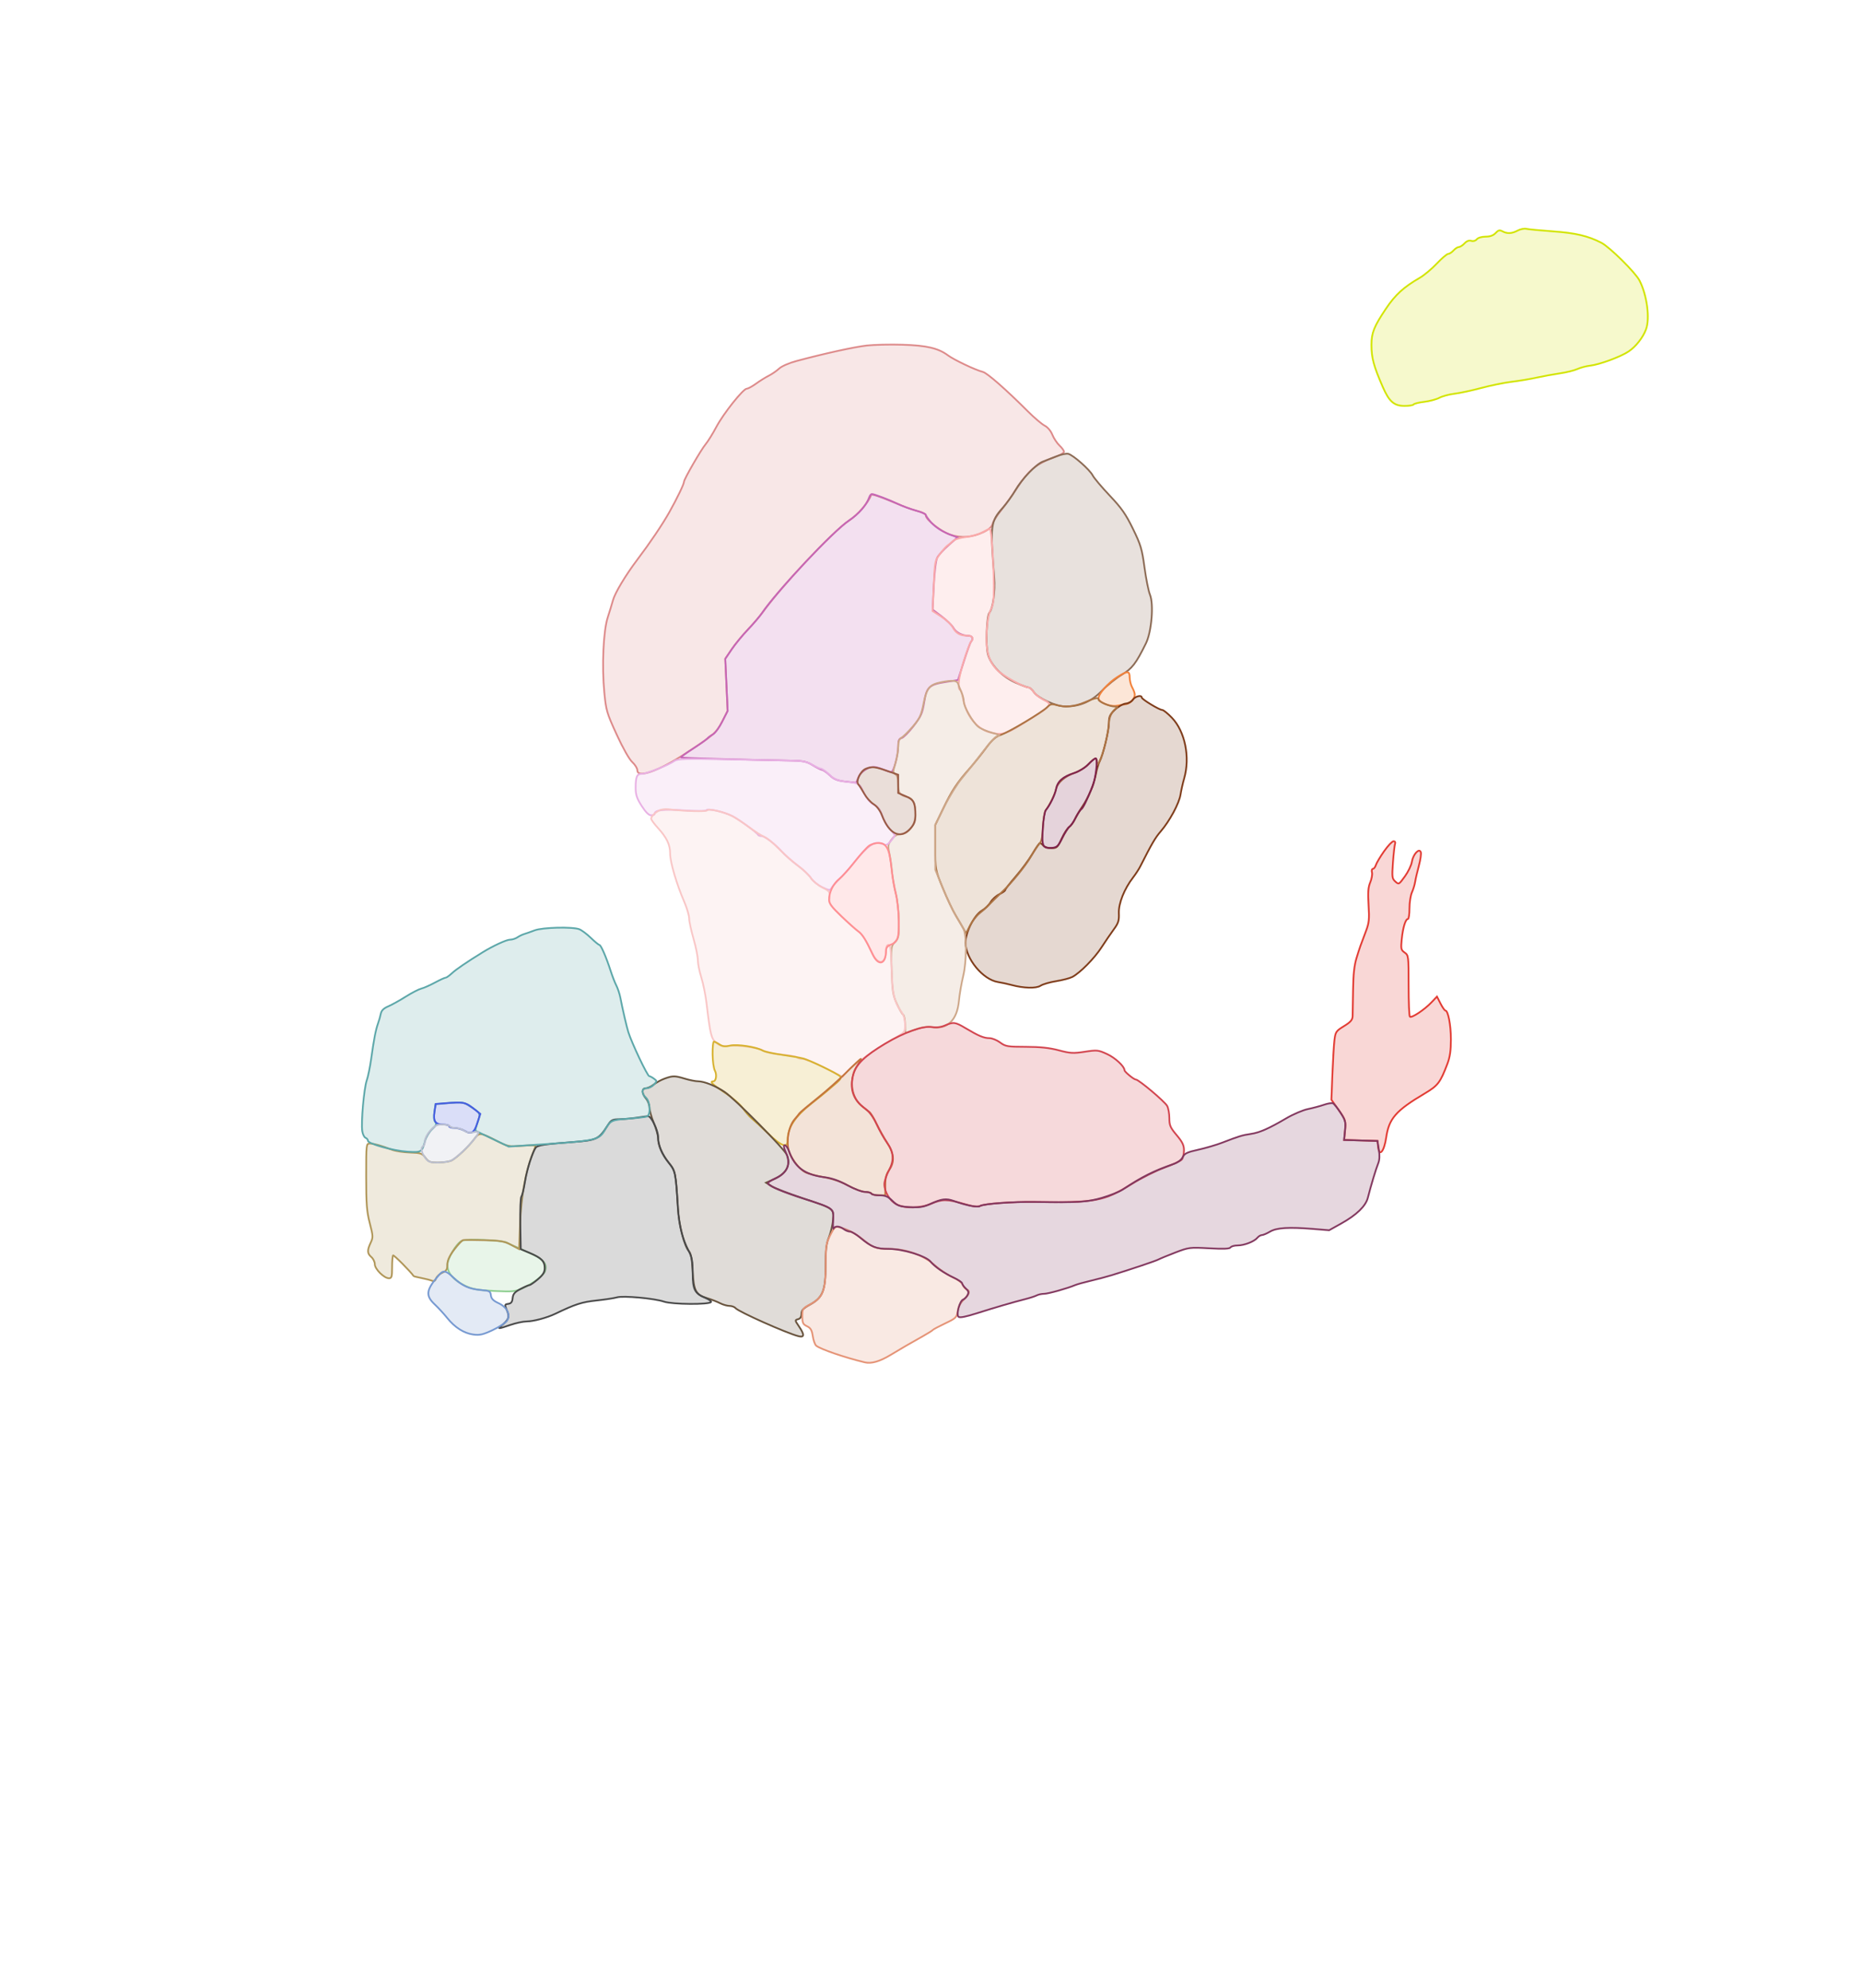 <svg xmlns="http://www.w3.org/2000/svg" width="1078" height="1151" viewBox="0 0 1078 1151" version="1.1">
    <path class="svg-region-V" d="M 501.878 200.032 C 494.622 200.842, 477.209 204.671, 461.048 209.011 C 456.768 210.161, 452.512 212.025, 451.048 213.392 C 449.647 214.701, 446.968 216.545, 445.096 217.491 C 443.224 218.437, 439.894 220.513, 437.696 222.105 C 435.498 223.697, 433.106 225, 432.381 225 C 430.298 225, 418.880 239.328, 414.716 247.168 C 412.635 251.087, 409.850 255.578, 408.528 257.149 C 405.869 260.309, 396 277.431, 396 278.883 C 396 280.219, 392.035 288.448, 387.513 296.500 C 383.501 303.641, 376.417 314.147, 368.970 324 C 362.226 332.923, 356.055 343.210, 354.873 347.500 C 354.267 349.700, 352.897 354.200, 351.827 357.500 C 349.322 365.231, 348.398 385.519, 349.858 400.731 C 350.875 411.323, 351.283 412.717, 357.027 425.231 C 360.661 433.148, 364.304 439.586, 366.059 441.194 C 367.676 442.675, 369 444.813, 369 445.944 C 369 450.707, 381.178 446.438, 397 436.128 C 413.327 425.489, 414.790 424.204, 418.208 417.514 L 421.267 411.529 420.577 396.458 L 419.888 381.387 423.564 375.944 C 425.585 372.950, 429.803 367.800, 432.936 364.500 C 436.069 361.200, 439.938 356.700, 441.533 354.500 C 453.043 338.630, 482.511 307.331, 491.494 301.434 C 496.637 298.058, 502.898 290.807, 504.299 286.602 C 504.589 285.734, 509.211 287.331, 522.500 292.887 C 525.250 294.037, 529.413 295.450, 531.750 296.027 C 534.183 296.628, 536 297.666, 536 298.454 C 536 300.824, 544.930 307.816, 550.189 309.563 C 556.416 311.631, 563.070 311.113, 569.355 308.070 C 572.550 306.523, 574.208 305.021, 574.646 303.273 C 574.998 301.873, 577.155 298.426, 579.441 295.614 C 581.726 292.801, 585.647 287.350, 588.153 283.500 C 595.719 271.878, 599.855 268.461, 611.250 264.415 C 613.862 263.487, 616 262.193, 616 261.538 C 616 260.884, 614.831 259.258, 613.402 257.924 C 611.972 256.591, 610.117 253.795, 609.278 251.712 C 608.360 249.432, 606.559 247.306, 604.758 246.375 C 603.111 245.523, 598.766 241.828, 595.101 238.163 C 582.308 225.369, 571.527 215.919, 569.023 215.306 C 564.875 214.289, 552.277 208.309, 548.770 205.692 C 543.240 201.565, 536.427 199.981, 522.415 199.565 C 515.312 199.355, 506.070 199.565, 501.878 200.032" stroke="#dd8a8a" fill="#dd8a8a" fill-opacity="0.2" fill-rule="evenodd"/><path class="svg-region-SV" d="M 503.292 287.750 C 501.486 292.645, 497.349 297.394, 491.435 301.362 C 482.363 307.448, 449.565 342.367, 441.055 355 C 439.758 356.925, 436.119 361.200, 432.968 364.500 C 429.817 367.800, 425.585 372.950, 423.564 375.944 L 419.888 381.387 420.577 396.458 L 421.267 411.529 418.138 417.727 C 416.417 421.136, 413.995 424.465, 412.755 425.126 C 411.515 425.786, 410.050 426.854, 409.500 427.499 C 408.950 428.144, 405.198 430.806, 401.162 433.415 C 397.127 436.024, 393.989 438.322, 394.189 438.522 C 394.491 438.824, 427.593 439.762, 459 440.358 C 465.083 440.473, 467.252 440.968, 470.483 442.976 C 472.674 444.337, 475.095 445.543, 475.864 445.656 C 476.633 445.769, 478.665 447.198, 480.381 448.831 C 482.866 451.198, 484.739 451.939, 489.595 452.481 L 495.691 453.160 496.986 450.033 C 498.321 446.810, 502.439 444, 505.828 444 C 506.888 444, 509.371 444.675, 511.346 445.500 C 513.320 446.325, 515.383 447, 515.929 447 C 517.358 447, 520 437.412, 520 432.225 C 520 428.682, 520.387 427.712, 521.963 427.299 C 523.042 427.017, 526.163 423.888, 528.898 420.345 C 533.253 414.704, 534.019 412.984, 535.068 406.480 C 536.501 397.598, 537.940 396.285, 547.952 394.736 L 554.620 393.704 557.972 383.102 C 559.815 377.271, 561.701 372.072, 562.162 371.550 C 563.769 369.729, 562.982 368, 560.547 368 C 556.929 368, 553.392 366.102, 551.934 363.377 C 551.227 362.056, 548.242 359.158, 545.301 356.938 L 539.954 352.901 540.615 339.200 C 541.007 331.056, 541.817 324.426, 542.611 322.851 C 543.346 321.393, 546.291 318.151, 549.156 315.645 L 554.364 311.089 551.432 310.018 C 545.762 307.947, 541.782 305.468, 538.905 302.215 C 537.307 300.409, 536 298.528, 536 298.036 C 536 297.544, 533.413 296.427, 530.250 295.554 C 527.087 294.680, 522.475 292.990, 520 291.799 C 515.086 289.433, 506.063 286, 504.757 286 C 504.306 286, 503.647 286.788, 503.292 287.750" stroke="#c666b5" fill="#c666b5" fill-opacity="0.2" fill-rule="evenodd"/><path class="svg-region-SF" d="M 611.500 264.196 C 608.750 265.304, 605.240 266.677, 603.701 267.247 C 599.847 268.674, 591.513 277.388, 587.785 283.888 C 586.085 286.852, 582.786 291.426, 580.453 294.053 C 573.455 301.932, 573.206 304.004, 575.610 334.432 C 576.239 342.383, 574.863 352.158, 572.748 354.772 C 571.163 356.730, 570.594 373.850, 571.948 378.841 C 573.624 385.018, 580.103 391.665, 587.843 395.147 C 591.332 396.716, 594.768 398, 595.478 398 C 596.189 398, 597.530 399.160, 598.459 400.577 C 600.809 404.164, 611.401 408.998, 616.912 408.999 C 625.241 409.001, 631.956 406.086, 638 399.846 C 641.025 396.723, 646.157 392.584, 649.404 390.648 C 655.424 387.058, 657.625 384.207, 663.407 372.500 C 666.722 365.789, 668.048 349.824, 665.756 344.222 C 664.918 342.175, 663.500 335.100, 662.603 328.500 C 661.150 317.799, 660.424 315.376, 655.906 306.121 C 651.767 297.643, 649.303 294.122, 642.461 286.901 C 637.853 282.040, 633.419 276.778, 632.608 275.209 C 630.901 271.909, 621.443 263.545, 618.500 262.734 C 617.400 262.431, 614.250 263.089, 611.500 264.196" stroke="#8c6b55" fill="#8c6b55" fill-opacity="0.2" fill-rule="evenodd"/><path class="svg-region-IF" d="M 646.896 391.930 C 641.660 395.219, 636 401.600, 636 404.214 C 636 406.564, 642.589 409.301, 646.500 408.576 C 648.150 408.270, 650.592 407.843, 651.927 407.628 C 654.585 407.199, 657.020 404.507, 656.965 402.059 C 656.945 401.201, 656.286 399.375, 655.500 398 C 654.714 396.625, 654.055 394.038, 654.035 392.250 C 653.992 388.240, 652.852 388.189, 646.896 391.930" stroke="#f2823b" fill="#f2823b" fill-opacity="0.2" fill-rule="evenodd"/><path class="svg-region-PF" d="M 568.723 308.179 C 566.645 309.304, 562.315 310.535, 559.100 310.914 C 555.763 311.307, 552.535 312.323, 551.578 313.279 C 550.656 314.201, 549.338 315.303, 548.649 315.728 C 547.960 316.153, 546.007 318.300, 544.308 320.500 C 541.275 324.429, 541.209 324.759, 540.557 339.111 L 539.893 353.723 544.989 356.993 C 547.791 358.791, 550.745 361.540, 551.553 363.102 C 553.326 366.531, 555.839 368, 559.934 368 C 562.973 368, 563.946 369.584, 562.115 371.550 C 561.628 372.073, 559.828 376.862, 558.115 382.193 C 555.011 391.850, 554.179 398.374, 555.913 399.446 C 556.415 399.757, 557.145 401.921, 557.534 404.255 C 559.124 413.789, 565.252 421.743, 572.616 423.832 C 579.474 425.778, 581.776 425.254, 590.845 419.688 C 609.690 408.122, 609.824 407.971, 603.982 404.991 C 601.808 403.882, 599.296 401.855, 598.400 400.487 C 597.503 399.119, 596.259 398, 595.635 397.999 C 592.961 397.997, 581.195 391.579, 577.769 388.253 C 572.367 383.009, 570.616 376.913, 571.265 365.605 C 571.611 359.584, 572.408 355.314, 573.619 353 C 575.072 350.222, 575.434 347.334, 575.378 339 C 575.288 325.692, 573.937 305.979, 573.122 306.067 C 572.780 306.104, 570.800 307.054, 568.723 308.179" stroke="#faaaaa" fill="#faaaaa" fill-opacity="0.2" fill-rule="evenodd"/><path class="svg-region-AAB" d="M 655.872 405.047 C 655.117 406.172, 653.277 407.185, 651.782 407.297 C 650.284 407.409, 647.478 408.996, 645.532 410.831 C 642.596 413.601, 641.997 414.865, 641.985 418.331 C 641.967 423.090, 638.763 436.596, 636.671 440.728 C 635.899 442.252, 634.963 445.300, 634.592 447.500 C 633.596 453.394, 630.106 461.882, 626.573 467 C 624.864 469.475, 622.879 472.831, 622.160 474.457 C 621.442 476.083, 620.019 477.999, 618.997 478.715 C 617.975 479.430, 616.008 482.487, 614.625 485.508 C 612.290 490.609, 611.866 491, 608.678 491 C 606.790 491, 604.685 490.325, 604 489.500 C 603.315 488.675, 602.454 488, 602.085 488 C 601.717 488, 599.758 490.813, 597.733 494.250 C 595.707 497.688, 591.339 503.618, 588.025 507.428 C 584.711 511.238, 582 514.733, 582 515.194 C 582 515.655, 580.492 516.752, 578.648 517.631 C 576.804 518.510, 574.501 520.574, 573.530 522.218 C 572.560 523.861, 570.261 526.093, 568.423 527.178 C 564.015 529.779, 559 539.632, 559 545.693 C 559 554.959, 569.014 567.120, 577.793 568.514 C 579.832 568.838, 583.300 569.587, 585.500 570.179 C 592.789 572.140, 599.852 572.327, 602.446 570.627 C 603.757 569.768, 607.849 568.583, 611.540 567.994 C 615.231 567.404, 619.432 566.294, 620.876 565.528 C 625.363 563.146, 633.623 554.773, 637.674 548.500 C 639.805 545.200, 642.992 540.531, 644.756 538.125 C 647.491 534.394, 647.934 532.994, 647.759 528.625 C 647.534 523.012, 650.898 514.563, 655.972 508 C 657.460 506.075, 659.360 503.150, 660.196 501.500 C 666.853 488.349, 668.810 484.993, 671.936 481.367 C 677.166 475.301, 682.639 465.148, 683.455 460 C 683.847 457.525, 684.805 453.281, 685.584 450.568 C 689.087 438.367, 686.070 423.454, 678.499 415.552 C 676.100 413.049, 673.565 411, 672.867 411 C 671.195 411, 661 404.805, 661 403.789 C 661 402.150, 657.187 403.085, 655.872 405.047" stroke="#7f3c1a" fill="#7f3c1a" fill-opacity="0.2" fill-rule="evenodd"/><path class="svg-region-APB" d="M 628 406.581 C 622.216 409.060, 616.538 409.588, 611.427 408.122 C 608.911 407.401, 607.995 407.623, 606.278 409.372 C 603.363 412.341, 584.027 423.890, 579.357 425.452 C 576.467 426.419, 574.321 428.340, 570.793 433.121 C 568.204 436.629, 563.966 441.900, 561.373 444.834 C 554.035 453.140, 551.018 457.705, 546.079 467.978 L 541.500 477.500 541.500 490.500 C 541.500 503.493, 541.502 503.506, 545.764 514 C 548.110 519.775, 551.485 526.922, 553.264 529.883 C 555.044 532.843, 557.126 536.412, 557.891 537.813 L 559.282 540.360 561.595 535.807 C 562.868 533.303, 565.392 530.068, 567.205 528.618 C 569.017 527.167, 570.871 525.569, 571.325 525.065 C 572.236 524.055, 578.378 517.974, 580.634 515.850 C 585.890 510.900, 593.506 501.533, 596.686 496.105 C 598.747 492.587, 601.124 489.019, 601.967 488.176 C 603.019 487.124, 603.610 484.111, 603.851 478.571 C 604.046 474.094, 604.759 469.832, 605.452 469 C 607.430 466.627, 610.794 459.759, 611.436 456.780 C 612.242 453.045, 616.552 449.310, 622.231 447.423 C 624.886 446.541, 628.409 444.334, 630.212 442.422 C 633.991 438.416, 634.985 438.175, 635.040 441.250 C 635.078 443.371, 635.165 443.343, 636.571 440.751 C 638.516 437.166, 641.965 423.426, 641.985 419.184 C 642.002 415.515, 643.490 412.142, 645.913 410.282 C 647.312 409.208, 647.248 409.060, 645.372 409.032 C 642.462 408.988, 636 406.199, 636 404.987 C 636 403.562, 634.212 403.918, 628 406.581" stroke="#ac7444" fill="#ac7444" fill-opacity="0.2" fill-rule="evenodd"/><path class="svg-region-PC" d="M 545 394.922 C 538.118 396.281, 536.466 398.236, 534.725 407.074 C 533.335 414.131, 532.566 415.792, 528.483 420.572 C 525.921 423.570, 522.965 426.484, 521.913 427.047 C 520.511 427.797, 520 429.155, 520 432.131 C 520 434.365, 519.274 438.690, 518.386 441.743 C 516.902 446.850, 516.902 447.365, 518.386 448.196 C 519.524 448.833, 520 450.525, 520 453.927 C 520 459.091, 520.883 460.338, 525.285 461.390 C 528.621 462.187, 530.012 465.282, 529.971 471.815 C 529.934 477.653, 525.743 483, 521.202 483 C 519.207 483, 517.708 483.903, 516.105 486.071 C 514.070 488.825, 513.940 489.627, 514.851 493.821 C 515.409 496.395, 516.118 501.348, 516.426 504.828 C 516.734 508.308, 517.715 513.933, 518.608 517.328 C 519.500 520.723, 520.290 527.850, 520.365 533.168 C 520.489 542.054, 520.309 543.039, 518.135 545.355 C 515.833 547.806, 515.781 548.246, 516.212 561.687 C 516.600 573.823, 516.965 576.183, 519.215 581.122 C 520.624 584.214, 522.277 587.053, 522.888 587.431 C 523.500 587.809, 524 590.341, 524 593.059 C 524 595.777, 524.119 598, 524.264 598 C 524.409 598, 526.968 597.108, 529.951 596.018 C 533.583 594.690, 536.598 594.232, 539.084 594.629 C 548.397 596.119, 554.083 590.765, 555.151 579.504 C 555.516 575.652, 556.638 569.125, 557.643 565 C 559.688 556.613, 559.711 541.024, 557.684 537.361 C 557.033 536.185, 555.164 533.053, 553.532 530.402 C 551.900 527.750, 548.525 520.613, 546.032 514.540 L 541.500 503.500 541.500 490.500 L 541.500 477.500 546.684 467 C 549.536 461.225, 554.143 453.800, 556.922 450.500 C 559.701 447.200, 565.130 440.337, 568.986 435.250 C 574.013 428.617, 576.633 425.972, 578.248 425.901 C 579.487 425.846, 577.840 425.105, 574.588 424.253 C 571.337 423.402, 567.576 421.759, 566.231 420.603 C 562.979 417.806, 558.021 409.092, 558.009 406.151 C 558.004 404.859, 557.373 402.384, 556.607 400.651 C 555.841 398.918, 554.955 396.712, 554.638 395.750 C 554.027 393.892, 551.367 393.663, 545 394.922" stroke="#cda789" fill="#cda789" fill-opacity="0.2" fill-rule="evenodd"/><path class="svg-region-DB" d="M 390.300 440.607 C 387.054 442.925, 374.150 448, 371.503 448 C 368.716 448, 368 449.662, 368 456.130 C 368 460.093, 368.704 462.197, 371.488 466.548 C 373.817 470.189, 375.644 472, 376.988 472 C 378.094 472, 379 471.622, 379 471.161 C 379 468.927, 384.015 468.330, 395.943 469.144 C 403.746 469.677, 408.607 469.637, 408.977 469.037 C 409.722 467.832, 419.180 469.977, 424 472.444 C 427.798 474.388, 438.293 482.034, 438.833 483.250 C 439.017 483.663, 439.874 484, 440.739 484 C 442.736 484, 448.324 488.246, 452.696 493.085 C 454.557 495.145, 458.649 498.722, 461.790 501.033 C 464.930 503.345, 468.408 506.643, 469.517 508.363 C 470.627 510.083, 473.552 512.451, 476.017 513.627 C 480.086 515.567, 480.580 515.614, 481.364 514.132 C 481.840 513.235, 484.090 510.692, 486.364 508.482 C 488.639 506.272, 491.850 502.716, 493.500 500.581 C 500.127 492.004, 504.624 488, 507.609 488.015 C 509.199 488.024, 511.129 488.429, 511.898 488.916 C 512.882 489.539, 513.994 488.972, 515.648 487.006 C 516.942 485.469, 518 483.954, 518 483.640 C 518 483.326, 516.704 481.591, 515.120 479.785 C 513.536 477.978, 511.565 474.475, 510.741 472 C 509.783 469.120, 508.346 467.052, 506.750 466.257 C 503.606 464.689, 502.016 462.795, 499.500 457.616 C 497.526 453.554, 497.408 453.488, 490.530 452.606 C 484.633 451.849, 483.017 451.196, 480.030 448.364 C 478.089 446.523, 475.963 445.013, 475.307 445.009 C 474.651 445.004, 472.401 443.988, 470.307 442.750 C 467.362 441.009, 464.802 440.467, 459 440.355 C 454.875 440.275, 438.225 439.945, 422 439.623 C 396.162 439.109, 392.227 439.231, 390.300 440.607" stroke="#e8b1e4" fill="#e8b1e4" fill-opacity="0.2" fill-rule="evenodd"/><path class="svg-region-MB" d="M 381.500 469.232 C 378.766 470.788, 377 472.640, 377 473.951 C 377 474.552, 378.740 476.947, 380.866 479.272 C 386.056 484.948, 388.006 489.046, 387.970 494.200 C 387.936 498.937, 391.730 511.865, 396.152 522.080 C 397.718 525.699, 399 530.036, 399 531.718 C 399 533.400, 400.125 538.658, 401.500 543.403 C 402.875 548.148, 404.006 553.711, 404.013 555.765 C 404.020 557.819, 404.920 562.351, 406.012 565.836 C 407.104 569.321, 408.441 575.846, 408.982 580.336 C 411.270 599.307, 411.736 601.209, 414.698 603.671 C 417.028 605.608, 418.259 605.906, 422 605.441 C 427.437 604.765, 439.342 606.532, 442.335 608.460 C 443.526 609.226, 448.222 610.170, 452.772 610.558 C 457.322 610.945, 461.286 611.653, 461.581 612.131 C 461.876 612.609, 463.249 613, 464.631 613 C 466.013 613, 471.797 615.331, 477.485 618.180 L 487.826 623.360 490.644 620.011 C 493.371 616.771, 508.929 605.964, 519.053 600.278 C 523.795 597.614, 523.998 597.321, 523.999 593.154 C 524 590.500, 523.266 587.775, 522.114 586.154 C 517.629 579.841, 516.702 575.914, 516.233 561.250 C 515.873 549.976, 515.488 547, 514.389 547 C 513.506 547, 513 548.116, 513 550.066 C 513 558.002, 508.602 559.221, 505.204 552.226 C 501.115 543.807, 499.156 540.744, 496.806 539.099 C 495.538 538.211, 491.181 534.290, 487.124 530.386 C 480.219 523.741, 479.775 523.056, 480.170 519.673 C 480.569 516.249, 480.354 515.938, 476.046 513.728 C 473.546 512.446, 470.600 510.011, 469.500 508.317 C 468.400 506.622, 465.025 503.407, 462 501.172 C 458.975 498.937, 454.025 494.543, 451 491.409 C 447.975 488.275, 444.120 485.129, 442.433 484.418 C 440.746 483.708, 436.696 481.132, 433.433 478.695 C 430.170 476.258, 425.925 473.451, 424 472.458 C 419.256 470.011, 410.162 467.929, 409.425 469.121 C 408.901 469.969, 396.461 469.630, 387 468.508 C 385.075 468.280, 382.600 468.606, 381.500 469.232" stroke="#f9c6c6" fill="#f9c6c6" fill-opacity="0.2" fill-rule="evenodd"/><path class="svg-region-LBl" d="M 412.563 610.250 C 412.598 614.238, 413.186 618.529, 413.869 619.788 C 415.153 622.153, 414.573 626, 412.933 626 C 410.594 626, 412.576 627.936, 419.616 632.530 C 423.831 635.281, 428.479 639.286, 430.027 641.500 C 431.564 643.700, 433.875 646.352, 435.161 647.393 C 436.448 648.433, 440.715 652.371, 444.643 656.143 C 452.557 663.739, 456 664.954, 456 660.149 C 456 652.786, 460.108 646.455, 469.856 638.794 C 473.493 635.937, 477.600 632.615, 478.984 631.412 C 480.368 630.210, 482.850 628.082, 484.500 626.683 C 486.476 625.007, 487.159 623.809, 486.500 623.172 C 484.737 621.466, 468.866 613.763, 465.120 612.795 C 463.129 612.280, 457.447 611.288, 452.494 610.590 C 447.541 609.893, 442.591 608.798, 441.494 608.158 C 437.885 606.052, 426.739 604.368, 422.712 605.321 C 419.827 606.003, 418.402 605.838, 416.518 604.603 C 415.172 603.722, 413.717 603, 413.285 603 C 412.853 603.001, 412.529 606.263, 412.563 610.250" stroke="#d7b230" fill="#d7b230" fill-opacity="0.2" fill-rule="evenodd"/><path class="svg-region-PP" d="M 490.223 620.617 C 486.047 624.806, 478.326 631.665, 473.065 635.860 C 467.804 640.054, 463.202 643.939, 462.838 644.493 C 462.473 645.047, 461.239 646.578, 460.095 647.895 C 456.237 652.336, 454.808 662.165, 457.216 667.703 C 459.195 672.254, 463.123 677.012, 466.225 678.617 C 467.819 679.441, 472.617 680.729, 476.886 681.480 C 481.972 682.374, 486.893 684.078, 491.157 686.422 C 494.737 688.390, 499.065 690, 500.774 690 C 502.483 690, 504.160 690.450, 504.500 691 C 504.840 691.550, 506.786 692, 508.826 692 L 512.533 692 512.533 686.232 C 512.533 681.866, 513.076 679.702, 514.767 677.328 C 518.050 672.716, 517.702 667.778, 513.657 661.604 C 511.819 658.797, 509.028 653.800, 507.456 650.500 C 505.884 647.200, 503.986 644.125, 503.239 643.667 C 502.491 643.208, 500.338 641.480, 498.454 639.825 C 492.360 634.475, 491.489 623.980, 496.522 616.563 C 497.852 614.603, 498.687 613, 498.377 613 C 498.068 613, 494.398 616.428, 490.223 620.617" stroke="#c4743d" fill="#c4743d" fill-opacity="0.2" fill-rule="evenodd"/><path class="svg-region-LPl" d="M 547.030 593.674 C 544.783 594.653, 542.194 594.967, 539.684 594.565 C 534.393 593.719, 523.591 597.547, 512.338 604.255 C 500.811 611.126, 495.537 616.223, 493.997 621.981 C 491.729 630.460, 493.917 636.812, 500.805 641.742 C 503.278 643.512, 505.492 646.515, 507.500 650.820 C 509.150 654.357, 511.789 659.063, 513.365 661.277 C 517.475 667.049, 517.819 671.553, 514.610 677.581 C 513.175 680.278, 512 683.845, 512 685.508 C 512 689.962, 515.195 695.257, 519.085 697.248 C 523.934 699.731, 532.874 699.540, 539.198 696.819 C 545.459 694.126, 548.479 694.144, 557.954 696.929 C 563.381 698.525, 565.963 698.853, 567.454 698.139 C 570.209 696.817, 586.112 695.656, 599 695.836 C 634.295 696.327, 639.149 695.430, 655.131 685.466 C 660.701 681.993, 669.237 677.717, 674.100 675.964 C 678.962 674.211, 683.507 672.095, 684.198 671.262 C 684.889 670.429, 685.455 668.042, 685.455 665.958 C 685.455 662.959, 684.571 661.120, 681.227 657.154 C 677.545 652.787, 676.998 651.520, 676.985 647.321 C 676.977 644.669, 676.415 641.486, 675.735 640.247 C 674.331 637.685, 659.302 625.017, 657.610 624.968 C 656.406 624.934, 651 620.468, 651 619.507 C 651 617.350, 645.630 612.370, 641.015 610.248 C 635.779 607.841, 635.186 607.779, 628.004 608.878 C 621.339 609.898, 619.623 609.802, 612.989 608.039 C 607.608 606.608, 602.247 606.040, 593.944 606.024 C 583.208 606.002, 582.148 605.823, 579 603.500 C 577.136 602.125, 574.370 601, 572.853 601 C 569.623 601, 566.521 599.707, 559.059 595.250 C 553.006 591.634, 552.013 591.504, 547.030 593.674" stroke="#d2454f" fill="#d2454f" fill-opacity="0.2" fill-rule="evenodd"/><path class="svg-region-DMl" d="M 384.852 624.391 C 382.846 625.108, 379.973 626.663, 378.467 627.847 C 376.962 629.031, 374.891 630, 373.865 630 C 371.381 630, 371.450 633.060, 374 636 C 375.100 637.268, 376 639.601, 376 641.183 C 376 642.766, 377.125 646.733, 378.500 650 C 379.875 653.267, 381 657.318, 381 659.002 C 381 663.179, 383.376 668.533, 387.422 673.470 C 391.049 677.897, 391.220 678.778, 392.463 699.500 C 393.046 709.203, 396.166 721.361, 398.842 724.354 C 400.051 725.706, 400.636 728.823, 401 735.854 C 401.591 747.249, 402.802 749.534, 409.287 751.486 C 411.766 752.232, 415.169 753.553, 416.848 754.421 C 418.527 755.290, 420.993 756, 422.328 756 C 423.663 756, 425.232 756.574, 425.814 757.276 C 427.547 759.365, 455.518 771.837, 462.267 773.531 C 465.775 774.411, 465.855 772.723, 462.537 767.839 C 460.161 764.343, 460.143 764.196, 462.037 763.701 C 463.351 763.357, 464 762.330, 464 760.593 C 464 758.516, 464.993 757.452, 468.989 755.250 C 476.412 751.158, 478 747.140, 478 732.446 C 478 723.309, 478.406 719.884, 479.925 716.185 C 480.985 713.608, 482.046 709.107, 482.285 706.181 C 482.827 699.546, 483.011 699.676, 464.419 693.535 C 456.674 690.977, 448.799 687.937, 446.919 686.780 L 443.500 684.677 448.232 682.589 C 455.318 679.461, 458.013 674.335, 455.591 668.592 C 454.101 665.061, 425.545 636.199, 419.500 632.114 C 414.417 628.680, 407.743 626.003, 404.230 625.989 C 402.728 625.983, 399.291 625.308, 396.591 624.489 C 390.719 622.708, 389.590 622.698, 384.852 624.391" stroke="#68533d" fill="#68533d" fill-opacity="0.2" fill-rule="evenodd"/><path class="svg-region-VMl" d="M 480.635 715.106 C 478.226 719.939, 478 721.426, 478.003 732.446 C 478.006 747.176, 476.421 751.202, 469.096 755.072 C 464.678 757.406, 464.500 757.674, 464.500 761.987 C 464.500 765.872, 464.861 766.646, 467.193 767.764 C 469.313 768.780, 470.027 769.999, 470.552 773.495 C 470.918 775.937, 471.808 778.426, 472.531 779.025 C 474.987 781.064, 489.062 785.888, 500.736 788.691 C 504.449 789.583, 509.344 788.166, 515.582 784.393 C 521.813 780.625, 526.266 778.043, 534.500 773.424 C 537.250 771.881, 539.725 770.323, 540 769.961 C 540.275 769.599, 543.499 767.880, 547.164 766.141 C 553.453 763.158, 553.866 762.751, 554.516 758.907 C 554.965 756.250, 556.211 753.936, 558.102 752.252 C 561.275 749.424, 561.808 747.247, 559.538 746.376 C 558.734 746.068, 557.789 744.911, 557.439 743.807 C 557.072 742.652, 554.529 740.758, 551.455 739.351 C 548.514 738.004, 543.861 734.882, 541.113 732.412 C 534.657 726.607, 524.557 723, 514.759 723 C 507.151 723, 505.565 722.407, 499.030 717.118 C 494.863 713.745, 490.443 711.546, 485.385 710.328 C 483.637 709.907, 482.812 710.737, 480.635 715.106" stroke="#e59376" fill="#e59376" fill-opacity="0.2" fill-rule="evenodd"/><path class="svg-region-PMl" d="M 267.425 718.274 C 264.241 719.778, 259 728.574, 259 732.413 C 259 736.964, 262.679 741.231, 269.296 744.355 C 273.565 746.370, 276.607 746.912, 286.232 747.368 C 296.914 747.875, 298.391 747.727, 302.732 745.711 C 308.924 742.835, 314.756 738.343, 315.552 735.837 C 316.988 731.312, 314.362 728.562, 304.706 724.482 C 299.643 722.342, 294.600 720.054, 293.500 719.397 C 291.035 717.926, 270.073 717.023, 267.425 718.274" stroke="#90cf92" fill="#90cf92" fill-opacity="0.2" fill-rule="evenodd"/><path class="svg-region-PV" d="M 274.332 659.665 C 271.124 663.910, 264.806 669.903, 261.629 671.715 C 260.458 672.383, 256.997 672.945, 253.938 672.965 C 248.991 672.996, 248.148 672.692, 246.314 670.210 C 244.440 667.676, 243.621 667.401, 237.376 667.204 C 233.594 667.085, 228.925 666.375, 227 665.625 C 220.995 663.287, 216.443 662, 214.179 662 C 212.017 662, 212 662.146, 212 681.026 C 212 697.069, 212.327 701.314, 214.083 708.091 C 216.023 715.574, 216.058 716.358, 214.583 719.465 C 212.495 723.866, 212.586 725.665, 215 727.732 C 216.100 728.674, 217 730.542, 217 731.883 C 217 734.680, 222.362 740, 225.180 740 C 226.748 740, 227 739.124, 227 733.667 C 227 730.183, 227.259 727.074, 227.576 726.758 C 227.992 726.341, 237.721 736.128, 239.496 738.749 C 239.589 738.886, 241.652 739.393, 244.082 739.876 C 246.512 740.359, 249.247 741.067, 250.160 741.449 C 251.315 741.933, 252.013 741.534, 252.457 740.135 C 252.808 739.030, 254.424 737.538, 256.047 736.819 C 258.486 735.739, 259 734.917, 259 732.097 C 259 729.658, 260.152 727.155, 263.032 723.341 C 265.250 720.403, 267.613 717.938, 268.282 717.863 C 268.952 717.788, 274.410 717.839, 280.411 717.977 C 289.770 718.192, 291.974 718.575, 295.911 720.670 L 300.500 723.113 301.110 708.307 C 301.751 692.738, 304.222 678.531, 307.908 669.213 C 309.059 666.305, 310 663.651, 310 663.315 C 310 662.979, 306.482 662.975, 302.183 663.306 C 294.727 663.881, 294.066 663.756, 287.869 660.581 C 277.727 655.386, 277.575 655.375, 274.332 659.665" stroke="#b09658" fill="#b09658" fill-opacity="0.2" fill-rule="evenodd"/><path class="svg-region-LPVl" d="M 368.500 647.046 C 365.750 647.474, 361.368 647.864, 358.763 647.912 C 354.419 647.993, 353.826 648.312, 351.632 651.750 C 346.666 659.533, 345.438 660.114, 331.824 661.123 C 315.547 662.330, 311.253 662.971, 310.202 664.351 C 308.249 666.915, 305.057 676.947, 303.949 684 C 303.301 688.125, 302.360 692.011, 301.858 692.635 C 301.356 693.260, 301.070 700.387, 301.223 708.474 L 301.500 723.178 306.787 725.411 C 313.486 728.241, 315.333 730.112, 315.333 734.063 C 315.333 736.498, 314.438 737.987, 311.417 740.573 C 309.262 742.416, 307.050 743.941, 306.500 743.960 C 305.950 743.979, 303.609 744.996, 301.297 746.221 C 297.958 747.989, 297.032 749.070, 296.797 751.474 C 296.575 753.731, 295.932 754.581, 294.265 754.818 C 292.099 755.125, 292.076 755.246, 293.529 758.723 C 295.111 762.509, 294.537 763.967, 290 767.702 C 287.918 769.415, 288.812 769.301, 295.500 767 C 298.697 765.900, 302.930 764.995, 304.907 764.989 C 308.790 764.977, 316.683 762.865, 321.500 760.548 C 333.071 754.983, 336.815 753.776, 345.356 752.856 C 350.385 752.314, 355.678 751.511, 357.118 751.072 C 360.685 749.984, 378.797 751.615, 384.446 753.533 C 389.274 755.172, 410.674 755.337, 411.659 753.743 C 411.926 753.311, 410.468 752.258, 408.420 751.402 C 402.157 748.785, 401.071 746.667, 401.033 736.992 C 401.006 730.010, 400.575 727.679, 398.628 723.992 C 395.091 717.296, 393.161 709.556, 392.519 699.500 C 391.172 678.372, 391.111 678.081, 386.938 672.802 C 383.138 667.995, 381.017 662.768, 381.006 658.185 C 380.996 654.300, 376.940 645.985, 375.127 646.134 C 374.232 646.207, 371.250 646.618, 368.500 647.046" stroke="#494949" fill="#494949" fill-opacity="0.2" fill-rule="evenodd"/><path class="svg-region-Fl" d="M 309.500 538.610 C 307.300 539.447, 304.600 540.397, 303.500 540.721 C 302.400 541.046, 300.612 541.916, 299.527 542.655 C 298.443 543.395, 296.517 544, 295.249 544 C 293.228 544, 285.459 547.576, 279.500 551.248 C 270.220 556.968, 264.063 561.164, 261.698 563.377 C 260.158 564.820, 258.480 566, 257.971 566 C 257.462 566, 254.672 567.278, 251.773 568.840 C 248.873 570.401, 245.315 571.972, 243.868 572.329 C 242.420 572.687, 238.370 574.781, 234.868 576.984 C 231.365 579.187, 226.808 581.718, 224.741 582.607 C 222.085 583.750, 220.829 584.999, 220.462 586.862 C 220.177 588.313, 219.451 590.850, 218.851 592.500 C 217.544 596.087, 216.487 601.565, 214.892 613 C 214.240 617.675, 213.085 623.279, 212.326 625.452 C 210.725 630.038, 208.965 649.944, 209.729 654.829 C 210.016 656.661, 210.869 658.396, 211.625 658.686 C 212.381 658.977, 213 659.732, 213 660.364 C 213 662.148, 227.661 666.218, 235.889 666.718 C 244.092 667.217, 244.296 667.093, 246.088 660.500 C 246.686 658.300, 248.529 655.248, 250.184 653.718 C 252.578 651.505, 252.954 650.650, 252.026 649.531 C 251.277 648.629, 251.097 646.533, 251.525 643.683 L 252.191 639.242 260.114 638.550 C 267.125 637.939, 268.408 638.098, 271.268 639.929 C 278.469 644.542, 278.324 644.278, 276.536 649.545 C 275.655 652.142, 275.061 654.379, 275.217 654.517 C 275.372 654.654, 279.775 656.797, 285 659.278 L 294.500 663.788 307.500 662.921 C 346.596 660.310, 346.569 660.316, 350.609 653.500 C 353.497 648.629, 354.114 648.354, 363.782 647.624 C 368.868 647.240, 373.698 646.669, 374.515 646.356 C 376.845 645.462, 376.479 637.743, 374 635.500 C 371.193 632.960, 371.378 630, 374.345 630 C 375.635 630, 377.541 629.059, 378.582 627.910 C 380.438 625.858, 380.437 625.793, 378.546 624.410 C 377.485 623.634, 376.288 623, 375.885 623 C 374.858 623, 365.797 603.936, 363.781 597.533 C 362.790 594.387, 360.486 584.452, 359.134 577.500 C 358.706 575.300, 357.662 572.150, 356.813 570.500 C 355.965 568.850, 354.480 565.025, 353.513 562 C 351.029 554.232, 347.888 547, 346.997 547 C 346.581 547, 344.367 545.181, 342.077 542.959 C 339.786 540.736, 336.778 538.486, 335.391 537.959 C 331.381 536.434, 314.075 536.869, 309.500 538.610" stroke="#5ca7a9" fill="#5ca7a9" fill-opacity="0.2" fill-rule="evenodd"/><path class="svg-region-PCl" d="M 256.856 638.731 L 252.212 639.101 251.535 643.613 C 250.707 649.138, 251.989 651, 256.622 651 C 258.480 651, 260 651.450, 260 652 C 260 652.550, 261.393 653, 263.096 653 C 264.798 653, 267.448 653.742, 268.984 654.650 C 272.881 656.951, 274.453 655.969, 276.400 650.015 L 278.088 644.857 275.377 642.678 C 269.429 637.898, 268.850 637.775, 256.856 638.731" stroke="#465ee0" fill="#465ee0" fill-opacity="0.2" fill-rule="evenodd"/><path class="svg-region-VV" d="M 254.463 737.750 C 246.631 746.670, 246.127 749.914, 251.750 755.192 C 253.813 757.128, 257.008 760.600, 258.850 762.908 C 263.305 768.487, 268.583 771.848, 274.033 772.574 C 277.738 773.068, 279.661 772.623, 285.306 769.964 C 289.049 768.202, 292.756 765.776, 293.543 764.575 C 295.783 761.156, 293.637 756.751, 288.588 754.402 C 285.537 752.983, 284.423 751.836, 284.197 749.884 C 283.917 747.471, 283.444 747.227, 278.109 746.744 C 271.375 746.133, 267.636 744.408, 262.457 739.525 C 258.258 735.564, 256.689 735.216, 254.463 737.750" stroke="#7699d1" fill="#7699d1" fill-opacity="0.2" fill-rule="evenodd"/><path class="svg-region-B" d="M 801.342 492.750 C 799.113 495.913, 796.969 499.512, 796.577 500.750 C 796.186 501.988, 795.393 503, 794.816 503 C 794.239 503, 794.009 503.928, 794.306 505.063 C 794.603 506.197, 794.149 508.785, 793.297 510.813 C 792.099 513.668, 791.881 516.645, 792.336 524 C 792.839 532.146, 792.624 534.284, 790.827 539 C 787.540 547.631, 787.358 548.149, 785.391 554.500 C 784.057 558.805, 783.484 564.031, 783.363 573 C 783.270 579.875, 783.151 586.742, 783.097 588.259 C 783.020 590.441, 781.973 591.651, 778.095 594.037 C 773.451 596.894, 773.156 597.333, 772.567 602.278 C 772.225 605.150, 771.693 614.061, 771.384 622.080 L 770.823 636.659 775.005 642.580 C 778.988 648.219, 779.163 648.771, 778.691 654.215 L 778.196 659.930 787.848 660.215 L 797.500 660.500 797.813 663.750 C 798.421 670.055, 801.317 666.833, 802.531 658.500 C 804.133 647.504, 808.149 642.913, 824.804 633.038 C 832.504 628.473, 833.821 626.755, 837.956 615.875 C 839.449 611.947, 839.999 608.140, 839.999 601.734 C 840 593.421, 838.378 585, 836.777 585 C 836.372 585, 835.115 583.185, 833.984 580.968 L 831.926 576.936 828.713 580.310 C 824.630 584.599, 817.184 589.519, 816.230 588.560 C 815.828 588.156, 815.500 580, 815.500 570.435 C 815.500 553.444, 815.447 553.007, 813.210 551.437 C 811.111 549.965, 810.971 549.316, 811.536 543.665 C 812.206 536.963, 813.731 532, 815.121 532 C 815.605 532, 816 529.256, 816 525.901 C 816 522.547, 816.637 518.384, 817.416 516.651 C 818.195 514.918, 819.037 512.150, 819.288 510.500 C 819.538 508.850, 820.511 504.653, 821.449 501.173 C 822.387 497.693, 822.886 494.145, 822.557 493.287 C 821.590 490.767, 818.085 494.618, 817.390 498.963 C 817.071 500.957, 815.245 504.746, 813.331 507.383 C 809.908 512.100, 809.820 512.147, 807.812 510.338 C 805.931 508.644, 805.824 507.770, 806.453 499.157 C 806.828 494.018, 807.377 489.180, 807.674 488.407 C 807.981 487.608, 807.605 487, 806.804 487 C 806.028 487, 803.570 489.587, 801.342 492.750" stroke="#e23b33" fill="#e23b33" fill-opacity="0.2" fill-rule="evenodd"/><path class="svg-region-SB" d="M 878.636 133.482 C 875.252 135.275, 872.625 135.405, 869.839 133.914 C 868.193 133.033, 867.442 133.222, 865.866 134.914 C 864.547 136.329, 862.687 137, 860.083 137 C 857.866 137, 855.711 137.643, 854.981 138.523 C 854.222 139.437, 852.940 139.798, 851.772 139.428 C 850.497 139.023, 849.152 139.533, 847.874 140.905 C 846.800 142.057, 845.334 143, 844.616 143 C 843.898 143, 842.495 143.900, 841.500 145 C 840.505 146.100, 839.110 147, 838.402 147 C 837.693 147, 834.732 149.518, 831.821 152.596 C 828.910 155.674, 824.497 159.367, 822.014 160.803 C 812.656 166.216, 807.843 170.595, 802.473 178.582 C 795.482 188.982, 794 192.658, 794 199.602 C 794 207.197, 795.218 211.735, 800.549 224 C 804.247 232.507, 807.101 234.989, 813.191 234.995 C 815.771 234.998, 818.121 234.613, 818.413 234.141 C 818.705 233.669, 821.470 232.985, 824.558 232.622 C 827.646 232.259, 831.596 231.205, 833.336 230.280 C 835.076 229.355, 838.975 228.306, 842 227.948 C 845.025 227.591, 852 226.094, 857.500 224.621 C 863 223.149, 870.924 221.534, 875.109 221.032 C 879.294 220.530, 885.819 219.438, 889.609 218.605 C 893.399 217.772, 899.503 216.657, 903.173 216.129 C 906.843 215.600, 911.343 214.487, 913.173 213.656 C 915.003 212.825, 918.300 211.943, 920.500 211.696 C 926.020 211.075, 938.071 206.643, 942.863 203.472 C 947.012 200.726, 951.143 195.487, 952.944 190.685 C 955.319 184.352, 953.525 170.840, 949.185 162.388 C 946.798 157.738, 931.902 143.006, 927.087 140.533 C 919.386 136.577, 912.245 134.895, 899.142 133.949 C 891.796 133.418, 884.821 132.754, 883.642 132.474 C 882.464 132.193, 880.211 132.646, 878.636 133.482" stroke="#d2e400" fill="#d2e400" fill-opacity="0.2" fill-rule="evenodd"/><path class="svg-region-VOC" d="M 503.148 489.609 C 501.885 490.494, 498.138 494.656, 494.823 498.859 C 491.507 503.061, 487.436 507.588, 485.776 508.917 C 482.377 511.639, 480 516.530, 480 520.800 C 480 523.052, 481.548 525.141, 487.250 530.581 C 491.238 534.386, 495.538 538.222, 496.806 539.106 C 499.217 540.787, 501.414 544.277, 505.082 552.250 C 508.495 559.671, 512.936 558.533, 512.986 550.225 C 512.995 548.782, 513.837 547.632, 515.291 547.079 C 519.766 545.378, 520.508 543.338, 520.379 533.094 C 520.313 527.817, 519.513 520.602, 518.601 517.061 C 517.690 513.520, 516.538 506.688, 516.040 501.879 C 514.951 491.355, 513.154 488, 508.607 488 C 506.868 488, 504.411 488.724, 503.148 489.609" stroke="#ff8f93" fill="#ff8f93" fill-opacity="0.2" fill-rule="evenodd"/><path class="svg-region-OABl" d="M 630.022 442.478 C 628.049 444.513, 624.547 446.638, 621.576 447.603 C 615.168 449.683, 612.210 452.363, 611.368 456.853 C 610.736 460.220, 608.036 465.772, 605.459 469 C 604.801 469.825, 604.009 474.633, 603.700 479.685 C 603.065 490.060, 603.693 491.349, 609.125 490.818 C 611.958 490.541, 612.728 489.796, 615.051 485.089 C 616.519 482.113, 618.393 479.186, 619.214 478.585 C 620.036 477.985, 621.667 475.613, 622.840 473.314 C 624.012 471.016, 625.429 468.853, 625.988 468.507 C 626.972 467.899, 628.995 463.829, 632.454 455.500 C 634.397 450.820, 635.749 439, 634.341 439 C 633.819 439, 631.876 440.565, 630.022 442.478" stroke="#81244d" fill="#81244d" fill-opacity="0.2" fill-rule="evenodd"/><path class="svg-region-SOTl" d="M 501.249 445.032 C 498.151 446.277, 495.297 452.312, 496.939 454.147 C 497.605 454.891, 499.143 457.300, 500.357 459.500 C 501.571 461.700, 503.979 464.400, 505.709 465.500 C 507.674 466.749, 509.503 469.189, 510.582 472 C 514.798 482.977, 521.268 486.034, 526.985 479.750 C 529.332 477.169, 529.945 475.573, 529.957 472 C 529.983 464.654, 529.140 462.989, 524.358 460.939 L 520 459.071 520 453.782 L 520 448.493 513.563 446.247 C 506.614 443.822, 504.723 443.635, 501.249 445.032" stroke="#995b45" fill="#995b45" fill-opacity="0.2" fill-rule="evenodd"/><path class="svg-region-BPCl" d="M 766.453 639.584 C 764.279 640.335, 760.112 641.448, 757.193 642.058 C 754.273 642.667, 748.648 645.069, 744.693 647.394 C 734.476 653.401, 729.158 655.735, 724 656.476 C 719.261 657.156, 717.216 657.784, 707.500 661.538 C 704.200 662.813, 698.004 664.632, 693.731 665.582 C 687.250 667.022, 685.758 667.732, 684.731 669.865 C 683.975 671.434, 681.956 672.961, 679.500 673.817 C 667.709 677.932, 661.346 681.127, 649.939 688.659 C 647.980 689.952, 642.580 692.106, 637.939 693.445 C 629.277 695.944, 624.802 696.217, 599 695.820 C 586.369 695.626, 568.943 696.922, 567.350 698.175 C 566.115 699.146, 559.448 697.864, 552.293 695.280 C 547.702 693.623, 545.171 693.961, 538.113 697.176 C 534.641 698.758, 532.154 699.121, 526.852 698.822 C 520.798 698.480, 519.680 698.082, 516.726 695.219 C 514.071 692.646, 512.573 692, 509.261 692 C 506.983 692, 504.840 691.550, 504.500 691 C 504.160 690.450, 502.484 690, 500.776 690 C 499.058 690, 494.505 688.272, 490.585 686.131 C 485.786 683.510, 481.570 682.026, 477.518 681.530 C 466.139 680.138, 460.193 675.868, 456.937 666.750 C 456.201 664.688, 455.039 663, 454.355 663 C 453.472 663, 453.676 664.273, 455.061 667.405 C 457.979 674.002, 455.889 678.983, 448.875 682.153 C 446.238 683.345, 444.318 684.705, 444.608 685.174 C 445.664 686.883, 452.906 689.941, 465.565 694.023 C 482.973 699.636, 482.757 699.473, 482.342 706.668 C 482.158 709.875, 482.268 711.938, 482.587 711.250 C 483.358 709.588, 486.042 709.718, 488.441 711.532 C 489.509 712.339, 491.154 713, 492.097 713 C 493.039 713, 495.729 714.602, 498.073 716.561 C 504.509 721.938, 507.218 723, 514.496 723 C 522.596 723, 536.135 727.104, 538.732 730.346 C 541.104 733.308, 546.467 737.021, 552.250 739.704 C 554.862 740.916, 557 742.361, 557 742.915 C 557 743.469, 557.939 744.797, 559.086 745.866 C 560.755 747.420, 560.960 748.205, 560.114 749.787 C 559.532 750.875, 558.392 752.019, 557.580 752.331 C 555.604 753.089, 553.494 760.894, 554.888 762.288 C 555.600 763, 558.971 762.352, 565.711 760.209 C 576.028 756.928, 586.497 753.876, 594 751.961 C 596.475 751.330, 599.281 750.405, 600.236 749.906 C 601.191 749.408, 603.095 749, 604.465 749 C 606.796 749, 618.015 745.852, 622.500 743.941 C 623.600 743.472, 627.650 742.346, 631.500 741.439 C 635.350 740.533, 640.750 739.100, 643.500 738.255 C 655.037 734.712, 669.023 730.014, 670.699 729.118 C 671.690 728.588, 676.100 726.774, 680.500 725.085 C 688.281 722.098, 688.817 722.032, 700.101 722.652 C 708.353 723.106, 711.907 722.959, 712.410 722.145 C 712.800 721.515, 714.612 721, 716.437 721 C 720.335 721, 726.116 718.770, 727.952 716.558 C 728.663 715.701, 729.839 715, 730.565 715 C 731.292 715, 733.413 714.099, 735.281 712.997 C 739.148 710.715, 746.197 710.286, 760.500 711.459 L 769.500 712.198 776.408 708.349 C 785.417 703.329, 790.683 698.238, 791.916 693.356 C 793.652 686.485, 796.638 676.573, 797.881 673.563 C 798.697 671.584, 798.831 668.973, 798.289 665.563 L 797.485 660.500 787.819 660.215 L 778.152 659.929 778.711 654.513 C 779.214 649.636, 778.952 648.601, 776.088 644.137 C 774.338 641.409, 772.343 638.962, 771.656 638.698 C 770.968 638.434, 768.627 638.833, 766.453 639.584" stroke="#83385f" fill="#83385f" fill-opacity="0.2" fill-rule="evenodd"/><path class="svg-region-PNl" d="M 249.104 654.535 C 247.397 656.479, 246 659.152, 246 660.476 C 246 661.799, 245.550 663.160, 245 663.500 C 243.423 664.474, 243.823 666.943, 246.068 670.096 C 247.921 672.698, 248.707 673, 253.634 673 C 256.658 673, 260.114 672.486, 261.316 671.858 C 266.020 669.399, 277 657.860, 277 655.376 C 277 655.082, 275.661 655.135, 274.025 655.495 C 272.038 655.931, 270.302 655.625, 268.802 654.574 C 267.566 653.708, 265.332 653, 263.837 653 C 262.341 653, 260.840 652.550, 260.500 652 C 260.160 651.450, 258.155 651, 256.045 651 C 252.904 651, 251.644 651.642, 249.104 654.535" stroke="#bbc0d1" fill="#bbc0d1" fill-opacity="0.2" fill-rule="evenodd"/>
    </svg>